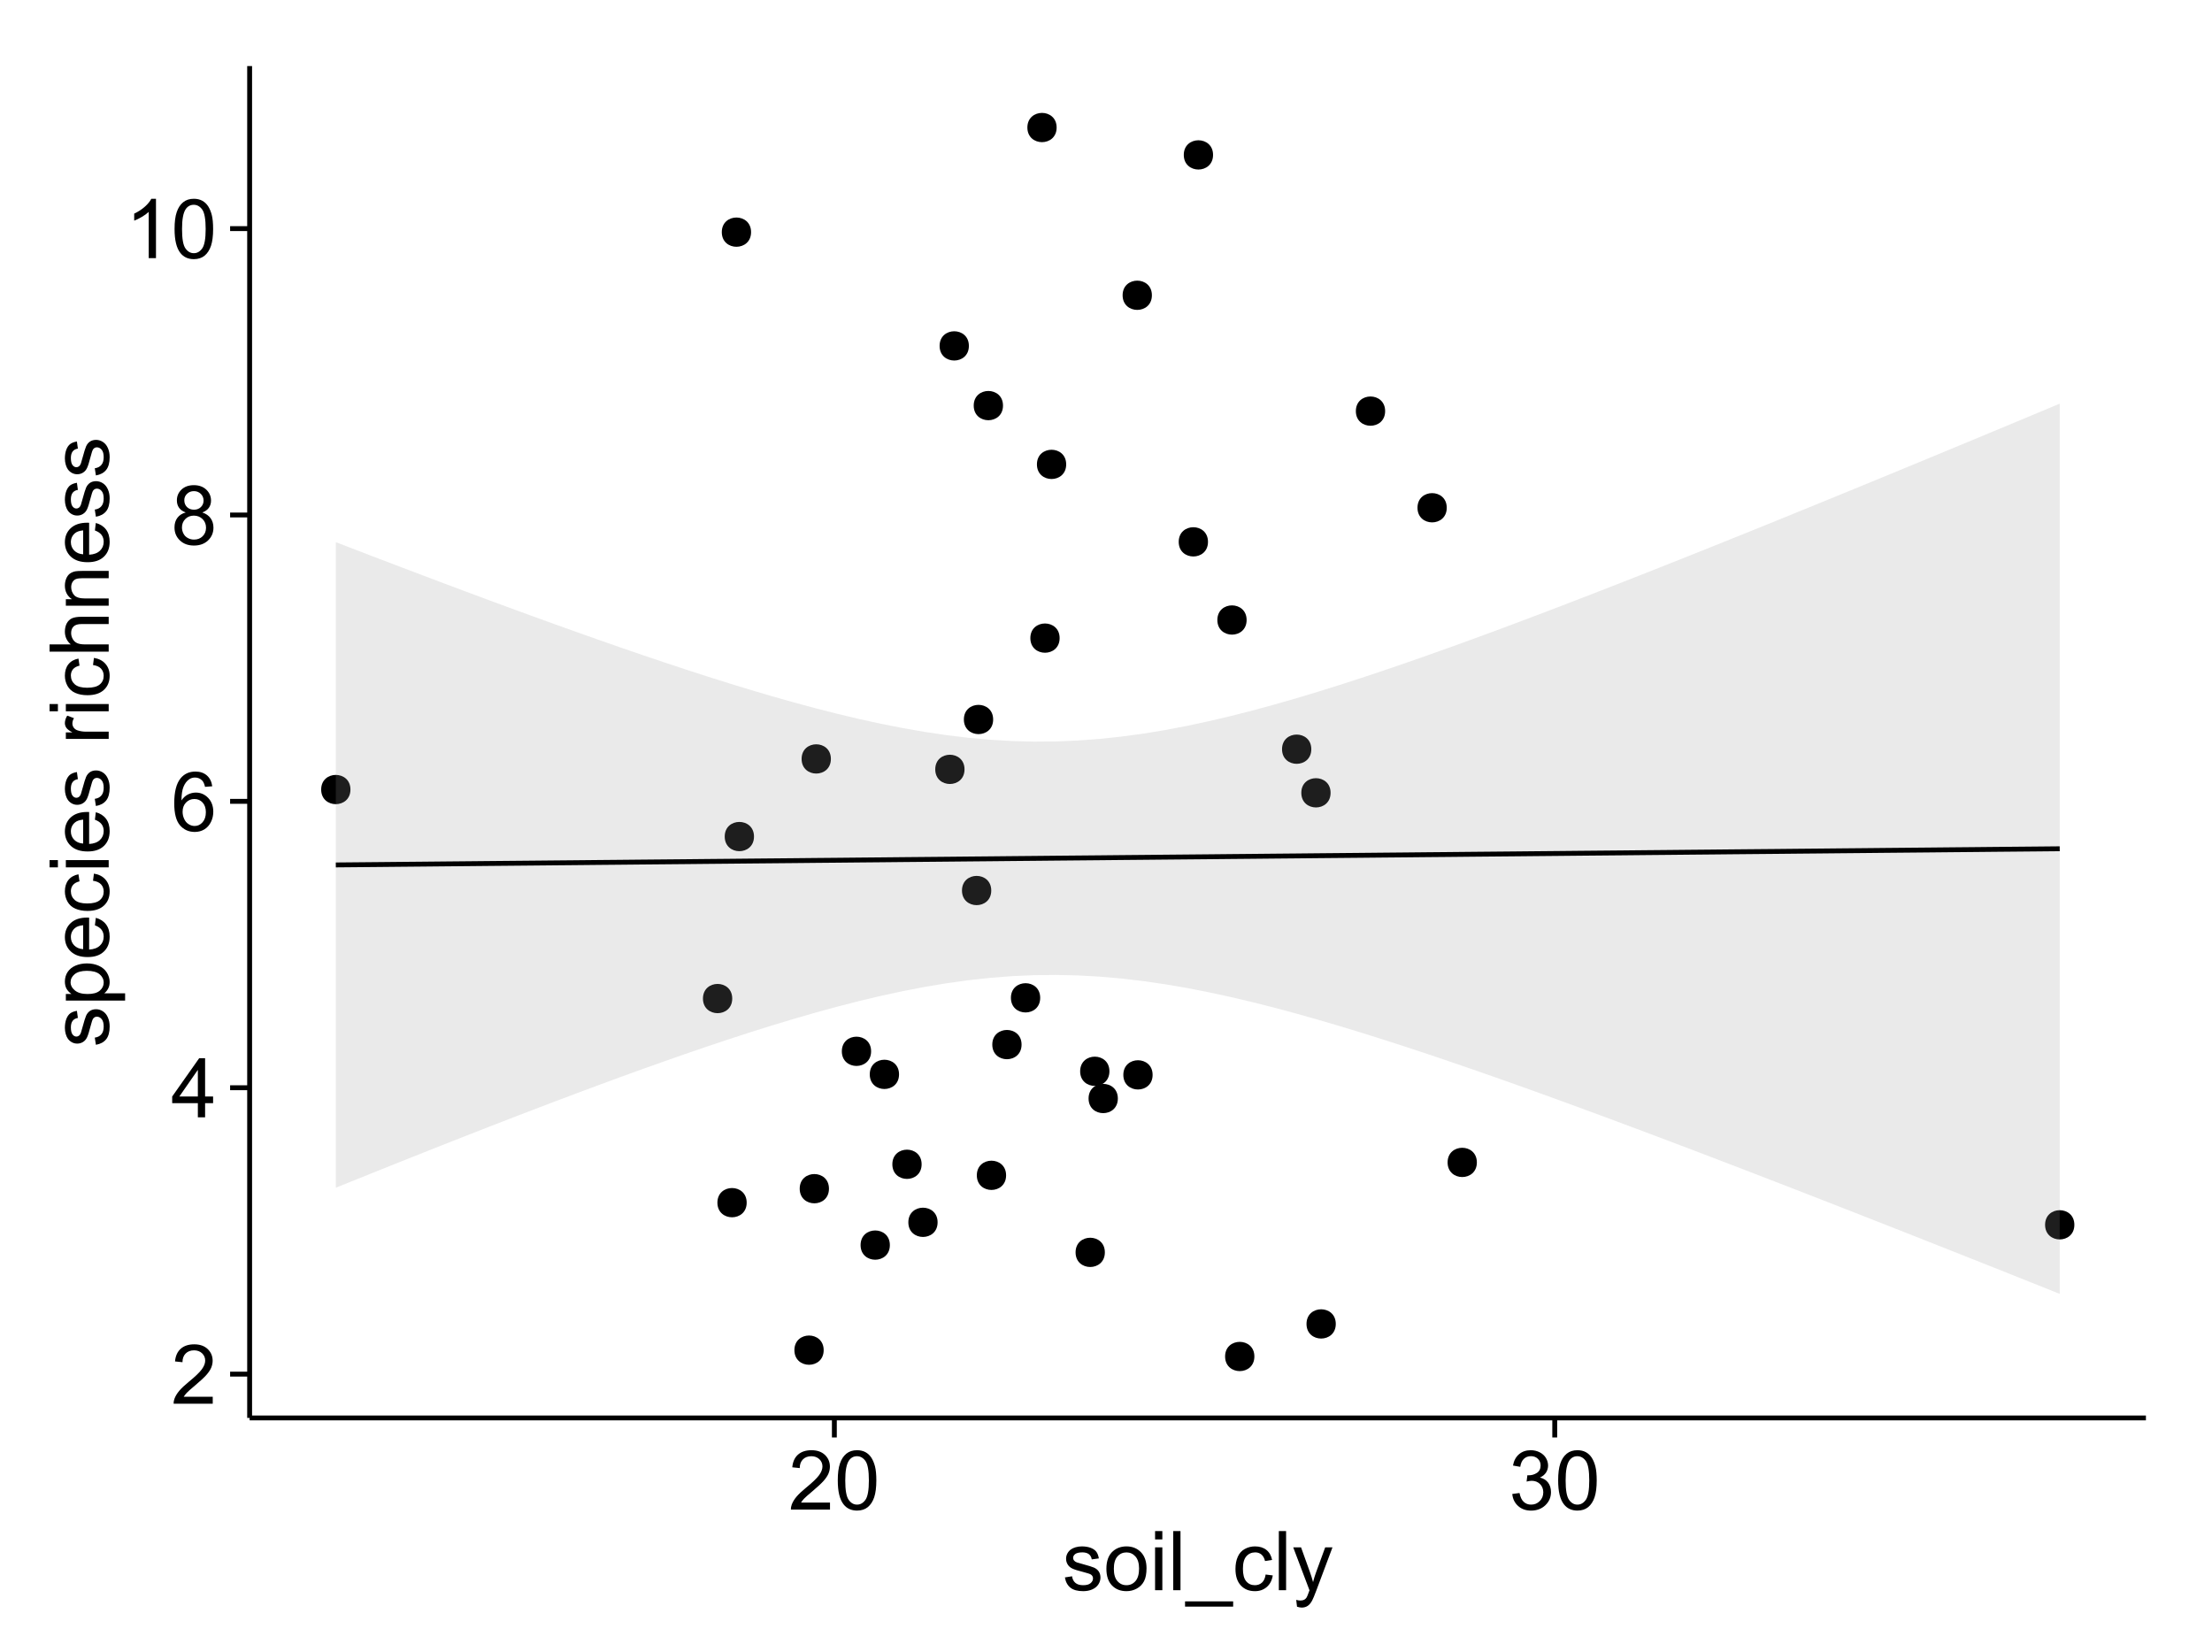 <?xml version="1.0" encoding="UTF-8"?>
<svg xmlns="http://www.w3.org/2000/svg" xmlns:xlink="http://www.w3.org/1999/xlink" width="482pt" height="360pt" viewBox="0 0 482 360" version="1.1">
<defs>
<g>
<symbol overflow="visible" id="glyph0-0">
<path style="stroke:none;" d="M 9.062 -1.52 L 9.062 0 L 0.547 0 C 0.531 -0.379 0.594 -0.742 0.73 -1.098 C 0.945 -1.676 1.293 -2.25 1.77 -2.812 C 2.246 -3.375 2.934 -4.023 3.84 -4.766 C 5.238 -5.906 6.188 -6.816 6.68 -7.492 C 7.172 -8.16 7.418 -8.793 7.418 -9.395 C 7.418 -10.02 7.191 -10.551 6.746 -10.98 C 6.293 -11.41 5.711 -11.625 4.992 -11.629 C 4.23 -11.625 3.621 -11.395 3.164 -10.941 C 2.703 -10.48 2.469 -9.848 2.469 -9.043 L 0.844 -9.211 C 0.953 -10.422 1.371 -11.344 2.102 -11.984 C 2.824 -12.617 3.801 -12.938 5.027 -12.938 C 6.262 -12.938 7.238 -12.594 7.961 -11.91 C 8.68 -11.223 9.039 -10.371 9.043 -9.359 C 9.039 -8.84 8.934 -8.336 8.727 -7.84 C 8.512 -7.34 8.164 -6.812 7.676 -6.266 C 7.188 -5.711 6.375 -4.957 5.238 -4 C 4.285 -3.199 3.676 -2.66 3.41 -2.379 C 3.141 -2.094 2.918 -1.805 2.742 -1.52 Z M 9.062 -1.52 "/>
</symbol>
<symbol overflow="visible" id="glyph0-1">
<path style="stroke:none;" d="M 5.82 0 L 5.82 -3.086 L 0.227 -3.086 L 0.227 -4.535 L 6.109 -12.883 L 7.398 -12.883 L 7.398 -4.535 L 9.141 -4.535 L 9.141 -3.086 L 7.398 -3.086 L 7.398 0 Z M 5.82 -4.535 L 5.82 -10.344 L 1.785 -4.535 Z M 5.82 -4.535 "/>
</symbol>
<symbol overflow="visible" id="glyph0-2">
<path style="stroke:none;" d="M 8.957 -9.73 L 7.383 -9.605 C 7.242 -10.223 7.043 -10.676 6.785 -10.961 C 6.355 -11.41 5.828 -11.637 5.203 -11.637 C 4.695 -11.637 4.25 -11.496 3.875 -11.215 C 3.375 -10.852 2.984 -10.32 2.695 -9.625 C 2.406 -8.926 2.258 -7.934 2.25 -6.645 C 2.629 -7.223 3.094 -7.652 3.645 -7.938 C 4.195 -8.215 4.773 -8.355 5.379 -8.359 C 6.434 -8.355 7.328 -7.969 8.07 -7.195 C 8.809 -6.418 9.18 -5.414 9.184 -4.184 C 9.18 -3.371 9.008 -2.617 8.66 -1.926 C 8.312 -1.23 7.832 -0.699 7.227 -0.332 C 6.613 0.035 5.922 0.215 5.148 0.219 C 3.828 0.215 2.754 -0.266 1.922 -1.234 C 1.09 -2.199 0.672 -3.797 0.676 -6.031 C 0.672 -8.516 1.133 -10.328 2.055 -11.461 C 2.855 -12.445 3.938 -12.938 5.301 -12.938 C 6.312 -12.938 7.141 -12.652 7.789 -12.086 C 8.434 -11.516 8.824 -10.73 8.957 -9.73 Z M 2.496 -4.176 C 2.496 -3.629 2.609 -3.105 2.844 -2.609 C 3.07 -2.109 3.395 -1.73 3.812 -1.473 C 4.227 -1.207 4.664 -1.078 5.125 -1.082 C 5.789 -1.078 6.363 -1.348 6.844 -1.891 C 7.324 -2.426 7.562 -3.156 7.566 -4.086 C 7.562 -4.973 7.328 -5.676 6.855 -6.191 C 6.379 -6.703 5.781 -6.961 5.062 -6.961 C 4.348 -6.961 3.738 -6.703 3.242 -6.191 C 2.742 -5.676 2.496 -5.004 2.496 -4.176 Z M 2.496 -4.176 "/>
</symbol>
<symbol overflow="visible" id="glyph0-3">
<path style="stroke:none;" d="M 3.18 -6.988 C 2.52 -7.227 2.035 -7.57 1.723 -8.016 C 1.406 -8.461 1.246 -8.992 1.25 -9.617 C 1.246 -10.551 1.582 -11.34 2.258 -11.98 C 2.93 -12.617 3.828 -12.938 4.949 -12.938 C 6.07 -12.938 6.977 -12.609 7.664 -11.957 C 8.348 -11.301 8.688 -10.504 8.691 -9.57 C 8.688 -8.969 8.531 -8.449 8.219 -8.012 C 7.902 -7.566 7.426 -7.227 6.793 -6.988 C 7.582 -6.727 8.184 -6.309 8.598 -5.738 C 9.008 -5.16 9.215 -4.477 9.219 -3.684 C 9.215 -2.578 8.828 -1.652 8.051 -0.906 C 7.27 -0.156 6.242 0.215 4.977 0.219 C 3.699 0.215 2.676 -0.156 1.898 -0.91 C 1.117 -1.66 0.727 -2.602 0.73 -3.727 C 0.727 -4.562 0.938 -5.262 1.367 -5.832 C 1.789 -6.395 2.395 -6.781 3.18 -6.988 Z M 2.867 -9.668 C 2.863 -9.059 3.059 -8.559 3.453 -8.172 C 3.844 -7.785 4.355 -7.594 4.984 -7.594 C 5.59 -7.594 6.09 -7.785 6.48 -8.168 C 6.871 -8.551 7.066 -9.02 7.066 -9.578 C 7.066 -10.156 6.863 -10.645 6.465 -11.043 C 6.059 -11.438 5.559 -11.637 4.965 -11.637 C 4.359 -11.637 3.859 -11.441 3.465 -11.055 C 3.062 -10.668 2.863 -10.207 2.867 -9.668 Z M 2.355 -3.719 C 2.355 -3.262 2.461 -2.824 2.676 -2.406 C 2.887 -1.98 3.203 -1.652 3.629 -1.426 C 4.047 -1.191 4.504 -1.078 4.992 -1.082 C 5.746 -1.078 6.367 -1.32 6.863 -1.809 C 7.352 -2.293 7.598 -2.91 7.602 -3.664 C 7.598 -4.422 7.344 -5.055 6.84 -5.555 C 6.332 -6.051 5.699 -6.297 4.938 -6.301 C 4.191 -6.297 3.574 -6.051 3.09 -5.562 C 2.598 -5.066 2.355 -4.453 2.355 -3.719 Z M 2.355 -3.719 "/>
</symbol>
<symbol overflow="visible" id="glyph0-4">
<path style="stroke:none;" d="M 6.707 0 L 5.125 0 L 5.125 -10.082 C 4.742 -9.715 4.242 -9.352 3.625 -8.988 C 3.004 -8.625 2.449 -8.352 1.961 -8.172 L 1.961 -9.703 C 2.844 -10.117 3.617 -10.621 4.281 -11.215 C 4.941 -11.805 5.41 -12.379 5.688 -12.938 L 6.707 -12.938 Z M 6.707 0 "/>
</symbol>
<symbol overflow="visible" id="glyph0-5">
<path style="stroke:none;" d="M 0.746 -6.355 C 0.742 -7.875 0.898 -9.102 1.215 -10.031 C 1.527 -10.961 1.996 -11.676 2.613 -12.18 C 3.23 -12.684 4.008 -12.938 4.949 -12.938 C 5.637 -12.938 6.242 -12.797 6.766 -12.52 C 7.285 -12.238 7.715 -11.836 8.059 -11.316 C 8.395 -10.789 8.664 -10.152 8.859 -9.398 C 9.051 -8.645 9.145 -7.629 9.148 -6.355 C 9.145 -4.84 8.992 -3.617 8.684 -2.691 C 8.371 -1.762 7.906 -1.047 7.289 -0.539 C 6.672 -0.035 5.891 0.215 4.949 0.219 C 3.703 0.215 2.727 -0.227 2.023 -1.117 C 1.168 -2.188 0.742 -3.934 0.746 -6.355 Z M 2.375 -6.355 C 2.371 -4.234 2.621 -2.824 3.117 -2.129 C 3.609 -1.426 4.219 -1.078 4.949 -1.082 C 5.672 -1.078 6.281 -1.43 6.781 -2.137 C 7.273 -2.836 7.523 -4.242 7.523 -6.355 C 7.523 -8.473 7.273 -9.883 6.781 -10.582 C 6.281 -11.277 5.664 -11.625 4.93 -11.629 C 4.199 -11.625 3.621 -11.316 3.191 -10.703 C 2.645 -9.918 2.371 -8.469 2.375 -6.355 Z M 2.375 -6.355 "/>
</symbol>
<symbol overflow="visible" id="glyph0-6">
<path style="stroke:none;" d="M 0.758 -3.402 L 2.336 -3.613 C 2.516 -2.711 2.824 -2.062 3.266 -1.672 C 3.699 -1.273 4.23 -1.078 4.859 -1.082 C 5.602 -1.078 6.23 -1.336 6.746 -1.855 C 7.254 -2.367 7.512 -3.004 7.516 -3.77 C 7.512 -4.492 7.273 -5.094 6.801 -5.566 C 6.324 -6.035 5.723 -6.27 4.992 -6.273 C 4.691 -6.27 4.316 -6.211 3.875 -6.102 L 4.051 -7.488 C 4.152 -7.473 4.238 -7.465 4.305 -7.469 C 4.977 -7.465 5.582 -7.641 6.125 -7.996 C 6.66 -8.344 6.93 -8.887 6.934 -9.625 C 6.93 -10.199 6.734 -10.68 6.344 -11.062 C 5.949 -11.445 5.441 -11.637 4.824 -11.637 C 4.207 -11.637 3.695 -11.441 3.285 -11.055 C 2.875 -10.668 2.613 -10.09 2.496 -9.316 L 0.914 -9.598 C 1.105 -10.656 1.543 -11.477 2.23 -12.062 C 2.914 -12.645 3.766 -12.938 4.789 -12.938 C 5.488 -12.938 6.137 -12.785 6.73 -12.484 C 7.32 -12.18 7.773 -11.77 8.09 -11.25 C 8.402 -10.727 8.559 -10.172 8.562 -9.59 C 8.559 -9.031 8.41 -8.523 8.113 -8.066 C 7.812 -7.609 7.371 -7.246 6.785 -6.977 C 7.547 -6.801 8.137 -6.438 8.562 -5.883 C 8.98 -5.328 9.191 -4.633 9.195 -3.805 C 9.191 -2.676 8.781 -1.723 7.965 -0.945 C 7.141 -0.164 6.105 0.223 4.852 0.227 C 3.719 0.223 2.777 -0.109 2.035 -0.781 C 1.285 -1.453 0.859 -2.328 0.758 -3.402 Z M 0.758 -3.402 "/>
</symbol>
<symbol overflow="visible" id="glyph0-7">
<path style="stroke:none;" d="M 0.555 -2.785 L 2.117 -3.031 C 2.203 -2.402 2.449 -1.922 2.852 -1.59 C 3.25 -1.254 3.812 -1.09 4.535 -1.09 C 5.262 -1.09 5.801 -1.234 6.152 -1.531 C 6.504 -1.824 6.68 -2.172 6.68 -2.574 C 6.68 -2.926 6.523 -3.207 6.215 -3.418 C 5.996 -3.555 5.457 -3.734 4.598 -3.953 C 3.434 -4.246 2.629 -4.5 2.184 -4.715 C 1.734 -4.926 1.395 -5.223 1.164 -5.602 C 0.93 -5.98 0.812 -6.398 0.816 -6.855 C 0.812 -7.27 0.91 -7.652 1.102 -8.012 C 1.293 -8.363 1.551 -8.66 1.883 -8.895 C 2.125 -9.074 2.461 -9.227 2.887 -9.355 C 3.309 -9.48 3.766 -9.543 4.254 -9.547 C 4.984 -9.543 5.625 -9.438 6.184 -9.23 C 6.734 -9.016 7.145 -8.73 7.41 -8.371 C 7.672 -8.008 7.852 -7.527 7.953 -6.926 L 6.406 -6.715 C 6.332 -7.195 6.129 -7.57 5.793 -7.84 C 5.453 -8.105 4.977 -8.238 4.367 -8.242 C 3.637 -8.238 3.121 -8.117 2.812 -7.883 C 2.5 -7.641 2.344 -7.359 2.348 -7.039 C 2.344 -6.832 2.406 -6.648 2.539 -6.484 C 2.664 -6.312 2.867 -6.172 3.148 -6.062 C 3.301 -6.004 3.766 -5.871 4.543 -5.66 C 5.66 -5.359 6.441 -5.113 6.887 -4.926 C 7.324 -4.734 7.672 -4.457 7.926 -4.094 C 8.176 -3.73 8.301 -3.281 8.305 -2.742 C 8.301 -2.215 8.148 -1.719 7.844 -1.254 C 7.535 -0.785 7.09 -0.422 6.512 -0.172 C 5.926 0.086 5.27 0.211 4.543 0.211 C 3.328 0.211 2.406 -0.039 1.77 -0.543 C 1.133 -1.047 0.727 -1.793 0.555 -2.785 Z M 0.555 -2.785 "/>
</symbol>
<symbol overflow="visible" id="glyph0-8">
<path style="stroke:none;" d="M 0.598 -4.668 C 0.598 -6.391 1.078 -7.672 2.039 -8.508 C 2.84 -9.199 3.816 -9.543 4.977 -9.547 C 6.254 -9.543 7.305 -9.125 8.121 -8.285 C 8.934 -7.441 9.34 -6.277 9.344 -4.797 C 9.34 -3.594 9.16 -2.648 8.801 -1.961 C 8.441 -1.27 7.914 -0.734 7.227 -0.359 C 6.535 0.023 5.785 0.211 4.977 0.211 C 3.664 0.211 2.609 -0.207 1.805 -1.047 C 1 -1.883 0.598 -3.09 0.598 -4.668 Z M 2.223 -4.668 C 2.219 -3.469 2.48 -2.574 3.004 -1.98 C 3.523 -1.387 4.18 -1.09 4.977 -1.09 C 5.758 -1.09 6.41 -1.387 6.934 -1.984 C 7.453 -2.582 7.715 -3.492 7.719 -4.719 C 7.715 -5.871 7.453 -6.746 6.93 -7.344 C 6.402 -7.934 5.75 -8.23 4.977 -8.234 C 4.18 -8.23 3.523 -7.938 3.004 -7.348 C 2.48 -6.754 2.219 -5.859 2.223 -4.668 Z M 2.223 -4.668 "/>
</symbol>
<symbol overflow="visible" id="glyph0-9">
<path style="stroke:none;" d="M 1.195 -11.066 L 1.195 -12.883 L 2.777 -12.883 L 2.777 -11.066 Z M 1.195 0 L 1.195 -9.336 L 2.777 -9.336 L 2.777 0 Z M 1.195 0 "/>
</symbol>
<symbol overflow="visible" id="glyph0-10">
<path style="stroke:none;" d="M 1.152 0 L 1.152 -12.883 L 2.734 -12.883 L 2.734 0 Z M 1.152 0 "/>
</symbol>
<symbol overflow="visible" id="glyph0-11">
<path style="stroke:none;" d="M -0.273 3.578 L -0.273 2.434 L 10.211 2.434 L 10.211 3.578 Z M -0.273 3.578 "/>
</symbol>
<symbol overflow="visible" id="glyph0-12">
<path style="stroke:none;" d="M 7.277 -3.418 L 8.832 -3.219 C 8.66 -2.141 8.227 -1.301 7.527 -0.699 C 6.824 -0.09 5.965 0.211 4.949 0.211 C 3.668 0.211 2.641 -0.203 1.867 -1.039 C 1.09 -1.871 0.703 -3.07 0.703 -4.633 C 0.703 -5.637 0.867 -6.52 1.203 -7.277 C 1.531 -8.031 2.039 -8.598 2.727 -8.977 C 3.406 -9.355 4.152 -9.543 4.957 -9.547 C 5.969 -9.543 6.797 -9.289 7.441 -8.777 C 8.086 -8.262 8.5 -7.531 8.684 -6.594 L 7.145 -6.355 C 6.996 -6.98 6.738 -7.453 6.367 -7.77 C 5.992 -8.082 5.543 -8.238 5.02 -8.242 C 4.219 -8.238 3.57 -7.953 3.074 -7.387 C 2.574 -6.812 2.324 -5.91 2.328 -4.676 C 2.324 -3.422 2.566 -2.508 3.047 -1.941 C 3.527 -1.371 4.152 -1.09 4.93 -1.09 C 5.547 -1.09 6.066 -1.277 6.484 -1.66 C 6.898 -2.039 7.164 -2.625 7.277 -3.418 Z M 7.277 -3.418 "/>
</symbol>
<symbol overflow="visible" id="glyph0-13">
<path style="stroke:none;" d="M 1.117 3.594 L 0.941 2.109 C 1.285 2.203 1.586 2.25 1.844 2.25 C 2.195 2.25 2.477 2.191 2.691 2.074 C 2.898 1.957 3.07 1.793 3.207 1.582 C 3.305 1.422 3.469 1.027 3.691 0.406 C 3.719 0.312 3.766 0.184 3.832 0.016 L 0.289 -9.336 L 1.996 -9.336 L 3.938 -3.93 C 4.188 -3.238 4.41 -2.516 4.613 -1.766 C 4.793 -2.488 5.012 -3.199 5.266 -3.895 L 7.258 -9.336 L 8.844 -9.336 L 5.289 0.156 C 4.906 1.18 4.609 1.887 4.402 2.277 C 4.117 2.797 3.797 3.18 3.434 3.422 C 3.07 3.664 2.637 3.785 2.137 3.789 C 1.828 3.785 1.488 3.719 1.117 3.594 Z M 1.117 3.594 "/>
</symbol>
<symbol overflow="visible" id="glyph1-0">
<path style="stroke:none;" d="M -2.785 -0.555 L -3.031 -2.117 C -2.402 -2.203 -1.922 -2.449 -1.59 -2.852 C -1.254 -3.25 -1.09 -3.812 -1.09 -4.535 C -1.09 -5.262 -1.234 -5.801 -1.531 -6.152 C -1.824 -6.504 -2.172 -6.68 -2.574 -6.68 C -2.926 -6.68 -3.207 -6.523 -3.418 -6.215 C -3.555 -5.996 -3.734 -5.457 -3.953 -4.598 C -4.246 -3.434 -4.5 -2.629 -4.715 -2.184 C -4.926 -1.734 -5.223 -1.395 -5.602 -1.164 C -5.98 -0.93 -6.398 -0.812 -6.855 -0.816 C -7.27 -0.812 -7.652 -0.91 -8.012 -1.102 C -8.363 -1.293 -8.66 -1.551 -8.895 -1.883 C -9.074 -2.125 -9.227 -2.461 -9.355 -2.887 C -9.48 -3.309 -9.543 -3.766 -9.547 -4.254 C -9.543 -4.984 -9.438 -5.625 -9.23 -6.184 C -9.016 -6.734 -8.73 -7.145 -8.371 -7.41 C -8.008 -7.672 -7.527 -7.852 -6.926 -7.953 L -6.715 -6.406 C -7.195 -6.332 -7.57 -6.129 -7.84 -5.797 C -8.105 -5.457 -8.238 -4.98 -8.242 -4.367 C -8.238 -3.637 -8.117 -3.121 -7.883 -2.812 C -7.641 -2.5 -7.359 -2.344 -7.039 -2.348 C -6.832 -2.344 -6.648 -2.406 -6.484 -2.539 C -6.312 -2.664 -6.172 -2.867 -6.062 -3.148 C -6.004 -3.301 -5.871 -3.766 -5.66 -4.543 C -5.359 -5.66 -5.113 -6.441 -4.926 -6.887 C -4.734 -7.324 -4.457 -7.672 -4.094 -7.926 C -3.73 -8.176 -3.281 -8.301 -2.742 -8.305 C -2.211 -8.301 -1.711 -8.148 -1.25 -7.844 C -0.781 -7.535 -0.422 -7.09 -0.172 -6.512 C 0.086 -5.926 0.211 -5.27 0.211 -4.543 C 0.211 -3.328 -0.039 -2.406 -0.543 -1.77 C -1.047 -1.133 -1.793 -0.727 -2.785 -0.555 Z M -2.785 -0.555 "/>
</symbol>
<symbol overflow="visible" id="glyph1-1">
<path style="stroke:none;" d="M 3.578 -1.188 L -9.336 -1.188 L -9.336 -2.629 L -8.121 -2.629 C -8.594 -2.965 -8.949 -3.348 -9.188 -3.777 C -9.426 -4.203 -9.543 -4.723 -9.547 -5.336 C -9.543 -6.129 -9.34 -6.832 -8.93 -7.445 C -8.516 -8.051 -7.934 -8.512 -7.191 -8.824 C -6.441 -9.133 -5.625 -9.285 -4.738 -9.289 C -3.781 -9.285 -2.922 -9.113 -2.156 -8.773 C -1.391 -8.43 -0.805 -7.934 -0.398 -7.281 C 0.008 -6.625 0.211 -5.938 0.211 -5.219 C 0.211 -4.691 0.102 -4.219 -0.121 -3.801 C -0.344 -3.379 -0.625 -3.035 -0.965 -2.77 L 3.578 -2.77 Z M -4.613 -2.621 C -3.41 -2.613 -2.523 -2.855 -1.949 -3.348 C -1.375 -3.832 -1.09 -4.422 -1.09 -5.117 C -1.09 -5.816 -1.387 -6.418 -1.98 -6.922 C -2.574 -7.418 -3.496 -7.668 -4.746 -7.672 C -5.934 -7.668 -6.824 -7.426 -7.418 -6.938 C -8.008 -6.449 -8.301 -5.863 -8.305 -5.188 C -8.301 -4.508 -7.988 -3.914 -7.359 -3.398 C -6.727 -2.879 -5.809 -2.617 -4.613 -2.621 Z M -4.613 -2.621 "/>
</symbol>
<symbol overflow="visible" id="glyph1-2">
<path style="stroke:none;" d="M -3.004 -7.578 L -2.805 -9.211 C -1.848 -8.953 -1.105 -8.473 -0.578 -7.777 C -0.051 -7.078 0.211 -6.188 0.211 -5.105 C 0.211 -3.738 -0.207 -2.656 -1.051 -1.859 C -1.887 -1.055 -3.066 -0.656 -4.586 -0.66 C -6.156 -0.656 -7.375 -1.059 -8.246 -1.871 C -9.109 -2.676 -9.543 -3.727 -9.547 -5.02 C -9.543 -6.266 -9.117 -7.285 -8.27 -8.078 C -7.418 -8.867 -6.223 -9.262 -4.684 -9.266 C -4.586 -9.262 -4.445 -9.258 -4.262 -9.254 L -4.262 -2.293 C -3.234 -2.348 -2.449 -2.641 -1.906 -3.164 C -1.359 -3.684 -1.09 -4.332 -1.09 -5.117 C -1.09 -5.691 -1.242 -6.188 -1.547 -6.598 C -1.852 -7.008 -2.336 -7.332 -3.004 -7.578 Z M -5.562 -2.383 L -5.562 -7.594 C -6.344 -7.523 -6.934 -7.324 -7.328 -6.996 C -7.934 -6.492 -8.238 -5.836 -8.242 -5.035 C -8.238 -4.305 -7.996 -3.695 -7.512 -3.203 C -7.027 -2.707 -6.375 -2.434 -5.562 -2.383 Z M -5.562 -2.383 "/>
</symbol>
<symbol overflow="visible" id="glyph1-3">
<path style="stroke:none;" d="M -3.418 -7.277 L -3.215 -8.832 C -2.141 -8.66 -1.301 -8.227 -0.699 -7.527 C -0.09 -6.824 0.211 -5.965 0.211 -4.949 C 0.211 -3.668 -0.203 -2.641 -1.039 -1.867 C -1.871 -1.09 -3.07 -0.703 -4.633 -0.703 C -5.637 -0.703 -6.52 -0.867 -7.277 -1.203 C -8.031 -1.535 -8.598 -2.047 -8.977 -2.73 C -9.355 -3.41 -9.543 -4.152 -9.547 -4.957 C -9.543 -5.969 -9.289 -6.797 -8.777 -7.441 C -8.262 -8.086 -7.531 -8.5 -6.59 -8.684 L -6.355 -7.145 C -6.98 -6.996 -7.453 -6.738 -7.77 -6.367 C -8.082 -5.992 -8.238 -5.543 -8.242 -5.02 C -8.238 -4.219 -7.953 -3.57 -7.387 -3.074 C -6.812 -2.574 -5.91 -2.324 -4.676 -2.328 C -3.422 -2.324 -2.508 -2.566 -1.941 -3.047 C -1.371 -3.527 -1.09 -4.152 -1.09 -4.93 C -1.09 -5.547 -1.277 -6.066 -1.66 -6.484 C -2.035 -6.898 -2.621 -7.164 -3.418 -7.277 Z M -3.418 -7.277 "/>
</symbol>
<symbol overflow="visible" id="glyph1-4">
<path style="stroke:none;" d="M -11.066 -1.195 L -12.883 -1.195 L -12.883 -2.777 L -11.066 -2.777 Z M 0 -1.195 L -9.336 -1.195 L -9.336 -2.777 L 0 -2.777 Z M 0 -1.195 "/>
</symbol>
<symbol overflow="visible" id="glyph1-5">
<path style="stroke:none;" d=""/>
</symbol>
<symbol overflow="visible" id="glyph1-6">
<path style="stroke:none;" d="M 0 -1.168 L -9.336 -1.168 L -9.336 -2.594 L -7.918 -2.594 C -8.578 -2.953 -9.016 -3.289 -9.23 -3.598 C -9.438 -3.906 -9.543 -4.242 -9.547 -4.613 C -9.543 -5.145 -9.375 -5.688 -9.035 -6.242 L -7.566 -5.695 C -7.793 -5.309 -7.91 -4.922 -7.91 -4.535 C -7.91 -4.188 -7.805 -3.875 -7.598 -3.602 C -7.387 -3.324 -7.098 -3.129 -6.734 -3.016 C -6.168 -2.836 -5.555 -2.746 -4.887 -2.75 L 0 -2.75 Z M 0 -1.168 "/>
</symbol>
<symbol overflow="visible" id="glyph1-7">
<path style="stroke:none;" d="M 0 -1.188 L -12.883 -1.188 L -12.883 -2.77 L -8.262 -2.77 C -9.117 -3.504 -9.543 -4.434 -9.547 -5.562 C -9.543 -6.25 -9.406 -6.852 -9.137 -7.363 C -8.859 -7.871 -8.484 -8.234 -8.004 -8.457 C -7.523 -8.676 -6.824 -8.789 -5.914 -8.789 L 0 -8.789 L 0 -7.207 L -5.914 -7.207 C -6.703 -7.207 -7.281 -7.035 -7.641 -6.691 C -8 -6.348 -8.18 -5.863 -8.184 -5.238 C -8.18 -4.77 -8.059 -4.328 -7.816 -3.914 C -7.574 -3.5 -7.242 -3.203 -6.828 -3.031 C -6.406 -2.852 -5.832 -2.766 -5.105 -2.77 L 0 -2.77 Z M 0 -1.188 "/>
</symbol>
<symbol overflow="visible" id="glyph1-8">
<path style="stroke:none;" d="M 0 -1.188 L -9.336 -1.188 L -9.336 -2.609 L -8.008 -2.609 C -9.031 -3.293 -9.543 -4.285 -9.547 -5.582 C -9.543 -6.141 -9.441 -6.656 -9.242 -7.133 C -9.035 -7.602 -8.77 -7.957 -8.445 -8.191 C -8.113 -8.426 -7.727 -8.59 -7.277 -8.684 C -6.98 -8.742 -6.465 -8.77 -5.738 -8.773 L 0 -8.773 L 0 -7.188 L -5.68 -7.188 C -6.32 -7.184 -6.801 -7.121 -7.121 -7.004 C -7.438 -6.879 -7.695 -6.66 -7.887 -6.348 C -8.074 -6.031 -8.168 -5.664 -8.172 -5.246 C -8.168 -4.57 -7.953 -3.992 -7.531 -3.504 C -7.102 -3.012 -6.293 -2.766 -5.098 -2.77 L 0 -2.77 Z M 0 -1.188 "/>
</symbol>
</g>
<clipPath id="clip1">
  <path d="M 54.395 14.398 L 468.602 14.398 L 468.602 309.953 L 54.395 309.953 Z M 54.395 14.398 "/>
</clipPath>
</defs>
<g id="surface3181">
<rect x="0" y="0" width="482" height="360" style="fill:rgb(100%,100%,100%);fill-opacity:1;stroke:none;"/>
<rect x="0" y="0" width="482" height="360" style="fill:rgb(100%,100%,100%);fill-opacity:1;stroke:none;"/>
<path style="fill:none;stroke-width:1.063;stroke-linecap:round;stroke-linejoin:round;stroke:rgb(100%,100%,100%);stroke-opacity:1;stroke-miterlimit:10;" d="M 0 360 L 482 360 L 482 0 L 0 0 Z M 0 360 "/>
<g clip-path="url(#clip1)" clip-rule="nonzero">
<path style=" stroke:none;fill-rule:nonzero;fill:rgb(100%,100%,100%);fill-opacity:1;" d="M 54.395 308.957 L 467.602 308.957 L 467.602 14.402 L 54.395 14.402 Z M 54.395 308.957 "/>
<path style=" stroke:none;fill-rule:nonzero;fill:rgb(0%,0%,0%);fill-opacity:1;" d="M 288.875 172.75 C 288.875 175.582 284.621 175.582 284.621 172.75 C 284.621 169.914 288.875 169.914 288.875 172.75 "/>
<path style=" stroke:none;fill-rule:nonzero;fill:rgb(0%,0%,0%);fill-opacity:1;" d="M 225.598 217.418 C 225.598 220.254 221.344 220.254 221.344 217.418 C 221.344 214.586 225.598 214.586 225.598 217.418 "/>
<path style=" stroke:none;fill-rule:nonzero;fill:rgb(0%,0%,0%);fill-opacity:1;" d="M 203.242 266.332 C 203.242 269.168 198.992 269.168 198.992 266.332 C 198.992 263.5 203.242 263.5 203.242 266.332 "/>
<path style=" stroke:none;fill-rule:nonzero;fill:rgb(0%,0%,0%);fill-opacity:1;" d="M 209.109 167.637 C 209.109 170.473 204.855 170.473 204.855 167.637 C 204.855 164.805 209.109 164.805 209.109 167.637 "/>
<path style=" stroke:none;fill-rule:nonzero;fill:rgb(0%,0%,0%);fill-opacity:1;" d="M 231.262 101.184 C 231.262 104.02 227.012 104.02 227.012 101.184 C 227.012 98.352 231.262 98.352 231.262 101.184 "/>
<path style=" stroke:none;fill-rule:nonzero;fill:rgb(0%,0%,0%);fill-opacity:1;" d="M 214.934 194.039 C 214.934 196.871 210.684 196.871 210.684 194.039 C 210.684 191.203 214.934 191.203 214.934 194.039 "/>
<path style=" stroke:none;fill-rule:nonzero;fill:rgb(0%,0%,0%);fill-opacity:1;" d="M 217.492 88.375 C 217.492 91.211 213.238 91.211 213.238 88.375 C 213.238 85.539 217.492 85.539 217.492 88.375 "/>
<path style=" stroke:none;fill-rule:nonzero;fill:rgb(0%,0%,0%);fill-opacity:1;" d="M 314.188 110.637 C 314.188 113.469 309.938 113.469 309.938 110.637 C 309.938 107.801 314.188 107.801 314.188 110.637 "/>
<path style=" stroke:none;fill-rule:nonzero;fill:rgb(0%,0%,0%);fill-opacity:1;" d="M 194.84 234.094 C 194.84 236.93 190.586 236.93 190.586 234.094 C 190.586 231.262 194.84 231.262 194.84 234.094 "/>
<path style=" stroke:none;fill-rule:nonzero;fill:rgb(0%,0%,0%);fill-opacity:1;" d="M 240.684 233.426 C 240.684 236.258 236.43 236.258 236.43 233.426 C 236.43 230.59 240.684 230.59 240.684 233.426 "/>
<path style=" stroke:none;fill-rule:nonzero;fill:rgb(0%,0%,0%);fill-opacity:1;" d="M 262.156 118.066 C 262.156 120.898 257.906 120.898 257.906 118.066 C 257.906 115.23 262.156 115.23 262.156 118.066 "/>
<path style=" stroke:none;fill-rule:nonzero;fill:rgb(0%,0%,0%);fill-opacity:1;" d="M 284.676 163.246 C 284.676 166.078 280.422 166.078 280.422 163.246 C 280.422 160.41 284.676 160.41 284.676 163.246 "/>
<path style=" stroke:none;fill-rule:nonzero;fill:rgb(0%,0%,0%);fill-opacity:1;" d="M 179.988 165.363 C 179.988 168.199 175.738 168.199 175.738 165.363 C 175.738 162.527 179.988 162.527 179.988 165.363 "/>
<path style=" stroke:none;fill-rule:nonzero;fill:rgb(0%,0%,0%);fill-opacity:1;" d="M 249.938 64.336 C 249.938 67.172 245.684 67.172 245.684 64.336 C 245.684 61.504 249.938 61.504 249.938 64.336 "/>
<path style=" stroke:none;fill-rule:nonzero;fill:rgb(0%,0%,0%);fill-opacity:1;" d="M 162.598 50.582 C 162.598 53.418 158.344 53.418 158.344 50.582 C 158.344 47.746 162.598 47.746 162.598 50.582 "/>
<path style=" stroke:none;fill-rule:nonzero;fill:rgb(0%,0%,0%);fill-opacity:1;" d="M 188.75 229.074 C 188.75 231.906 184.5 231.906 184.5 229.074 C 184.5 226.238 188.75 226.238 188.75 229.074 "/>
<path style=" stroke:none;fill-rule:nonzero;fill:rgb(0%,0%,0%);fill-opacity:1;" d="M 218.168 256.094 C 218.168 258.926 213.914 258.926 213.914 256.094 C 213.914 253.258 218.168 253.258 218.168 256.094 "/>
<path style=" stroke:none;fill-rule:nonzero;fill:rgb(0%,0%,0%);fill-opacity:1;" d="M 229.18 27.789 C 229.18 30.625 224.93 30.625 224.93 27.789 C 224.93 24.953 229.18 24.953 229.18 27.789 "/>
<path style=" stroke:none;fill-rule:nonzero;fill:rgb(0%,0%,0%);fill-opacity:1;" d="M 270.578 135.094 C 270.578 137.93 266.328 137.93 266.328 135.094 C 266.328 132.258 270.578 132.258 270.578 135.094 "/>
<path style=" stroke:none;fill-rule:nonzero;fill:rgb(0%,0%,0%);fill-opacity:1;" d="M 250.094 234.207 C 250.094 237.043 245.84 237.043 245.84 234.207 C 245.84 231.371 250.094 231.371 250.094 234.207 "/>
<path style=" stroke:none;fill-rule:nonzero;fill:rgb(0%,0%,0%);fill-opacity:1;" d="M 229.832 139.039 C 229.832 141.875 225.578 141.875 225.578 139.039 C 225.578 136.207 229.832 136.207 229.832 139.039 "/>
<path style=" stroke:none;fill-rule:nonzero;fill:rgb(0%,0%,0%);fill-opacity:1;" d="M 210.059 75.367 C 210.059 78.203 205.805 78.203 205.805 75.367 C 205.805 72.535 210.059 72.535 210.059 75.367 "/>
<path style=" stroke:none;fill-rule:nonzero;fill:rgb(0%,0%,0%);fill-opacity:1;" d="M 192.84 271.297 C 192.84 274.129 188.586 274.129 188.586 271.297 C 188.586 268.461 192.84 268.461 192.84 271.297 "/>
<path style=" stroke:none;fill-rule:nonzero;fill:rgb(0%,0%,0%);fill-opacity:1;" d="M 272.27 295.566 C 272.27 298.402 268.016 298.402 268.016 295.566 C 268.016 292.73 272.27 292.73 272.27 295.566 "/>
<path style=" stroke:none;fill-rule:nonzero;fill:rgb(0%,0%,0%);fill-opacity:1;" d="M 263.266 33.75 C 263.266 36.586 259.012 36.586 259.012 33.75 C 259.012 30.918 263.266 30.918 263.266 33.75 "/>
<path style=" stroke:none;fill-rule:nonzero;fill:rgb(0%,0%,0%);fill-opacity:1;" d="M 300.762 89.578 C 300.762 92.414 296.508 92.414 296.508 89.578 C 296.508 86.746 300.762 86.746 300.762 89.578 "/>
<path style=" stroke:none;fill-rule:nonzero;fill:rgb(0%,0%,0%);fill-opacity:1;" d="M 242.52 239.355 C 242.52 242.191 238.266 242.191 238.266 239.355 C 238.266 236.52 242.52 236.52 242.52 239.355 "/>
<path style=" stroke:none;fill-rule:nonzero;fill:rgb(0%,0%,0%);fill-opacity:1;" d="M 450.945 266.879 C 450.945 269.711 446.691 269.711 446.691 266.879 C 446.691 264.043 450.945 264.043 450.945 266.879 "/>
<path style=" stroke:none;fill-rule:nonzero;fill:rgb(0%,0%,0%);fill-opacity:1;" d="M 221.539 227.609 C 221.539 230.445 217.285 230.445 217.285 227.609 C 217.285 224.773 221.539 224.773 221.539 227.609 "/>
<path style=" stroke:none;fill-rule:nonzero;fill:rgb(0%,0%,0%);fill-opacity:1;" d="M 179.57 259.004 C 179.57 261.84 175.32 261.84 175.32 259.004 C 175.32 256.168 179.57 256.168 179.57 259.004 "/>
<path style=" stroke:none;fill-rule:nonzero;fill:rgb(0%,0%,0%);fill-opacity:1;" d="M 215.348 156.77 C 215.348 159.605 211.098 159.605 211.098 156.77 C 211.098 153.938 215.348 153.938 215.348 156.77 "/>
<path style=" stroke:none;fill-rule:nonzero;fill:rgb(0%,0%,0%);fill-opacity:1;" d="M 158.492 217.578 C 158.492 220.41 154.242 220.41 154.242 217.578 C 154.242 214.742 158.492 214.742 158.492 217.578 "/>
<path style=" stroke:none;fill-rule:nonzero;fill:rgb(0%,0%,0%);fill-opacity:1;" d="M 199.762 253.688 C 199.762 256.523 195.508 256.523 195.508 253.688 C 195.508 250.855 199.762 250.855 199.762 253.688 "/>
<path style=" stroke:none;fill-rule:nonzero;fill:rgb(0%,0%,0%);fill-opacity:1;" d="M 178.418 294.188 C 178.418 297.02 174.164 297.02 174.164 294.188 C 174.164 291.352 178.418 291.352 178.418 294.188 "/>
<path style=" stroke:none;fill-rule:nonzero;fill:rgb(0%,0%,0%);fill-opacity:1;" d="M 75.301 172.035 C 75.301 174.871 71.051 174.871 71.051 172.035 C 71.051 169.199 75.301 169.199 75.301 172.035 "/>
<path style=" stroke:none;fill-rule:nonzero;fill:rgb(0%,0%,0%);fill-opacity:1;" d="M 163.234 182.281 C 163.234 185.117 158.98 185.117 158.98 182.281 C 158.98 179.445 163.234 179.445 163.234 182.281 "/>
<path style=" stroke:none;fill-rule:nonzero;fill:rgb(0%,0%,0%);fill-opacity:1;" d="M 320.75 253.281 C 320.75 256.113 316.496 256.113 316.496 253.281 C 316.496 250.445 320.75 250.445 320.75 253.281 "/>
<path style=" stroke:none;fill-rule:nonzero;fill:rgb(0%,0%,0%);fill-opacity:1;" d="M 239.688 272.879 C 239.688 275.715 235.434 275.715 235.434 272.879 C 235.434 270.043 239.688 270.043 239.688 272.879 "/>
<path style=" stroke:none;fill-rule:nonzero;fill:rgb(0%,0%,0%);fill-opacity:1;" d="M 161.641 262.051 C 161.641 264.883 157.387 264.883 157.387 262.051 C 157.387 259.215 161.641 259.215 161.641 262.051 "/>
<path style=" stroke:none;fill-rule:nonzero;fill:rgb(0%,0%,0%);fill-opacity:1;" d="M 290.008 288.473 C 290.008 291.305 285.754 291.305 285.754 288.473 C 285.754 285.637 290.008 285.637 290.008 288.473 "/>
<path style=" stroke:none;fill-rule:nonzero;fill:rgb(0%,0%,0%);fill-opacity:1;" d="M 289.938 172.75 C 289.938 177 283.559 177 283.559 172.75 C 283.559 168.496 289.938 168.496 289.938 172.75 "/>
<path style=" stroke:none;fill-rule:nonzero;fill:rgb(0%,0%,0%);fill-opacity:1;" d="M 226.66 217.418 C 226.66 221.672 220.281 221.672 220.281 217.418 C 220.281 213.168 226.66 213.168 226.66 217.418 "/>
<path style=" stroke:none;fill-rule:nonzero;fill:rgb(0%,0%,0%);fill-opacity:1;" d="M 204.305 266.332 C 204.305 270.586 197.93 270.586 197.93 266.332 C 197.93 262.082 204.305 262.082 204.305 266.332 "/>
<path style=" stroke:none;fill-rule:nonzero;fill:rgb(0%,0%,0%);fill-opacity:1;" d="M 210.172 167.637 C 210.172 171.891 203.793 171.891 203.793 167.637 C 203.793 163.387 210.172 163.387 210.172 167.637 "/>
<path style=" stroke:none;fill-rule:nonzero;fill:rgb(0%,0%,0%);fill-opacity:1;" d="M 232.324 101.184 C 232.324 105.438 225.949 105.438 225.949 101.184 C 225.949 96.934 232.324 96.934 232.324 101.184 "/>
<path style=" stroke:none;fill-rule:nonzero;fill:rgb(0%,0%,0%);fill-opacity:1;" d="M 215.996 194.039 C 215.996 198.289 209.617 198.289 209.617 194.039 C 209.617 189.785 215.996 189.785 215.996 194.039 "/>
<path style=" stroke:none;fill-rule:nonzero;fill:rgb(0%,0%,0%);fill-opacity:1;" d="M 218.555 88.375 C 218.555 92.629 212.176 92.629 212.176 88.375 C 212.176 84.125 218.555 84.125 218.555 88.375 "/>
<path style=" stroke:none;fill-rule:nonzero;fill:rgb(0%,0%,0%);fill-opacity:1;" d="M 315.25 110.637 C 315.25 114.887 308.875 114.887 308.875 110.637 C 308.875 106.383 315.25 106.383 315.25 110.637 "/>
<path style=" stroke:none;fill-rule:nonzero;fill:rgb(0%,0%,0%);fill-opacity:1;" d="M 195.902 234.094 C 195.902 238.348 189.523 238.348 189.523 234.094 C 189.523 229.844 195.902 229.844 195.902 234.094 "/>
<path style=" stroke:none;fill-rule:nonzero;fill:rgb(0%,0%,0%);fill-opacity:1;" d="M 241.746 233.426 C 241.746 237.676 235.367 237.676 235.367 233.426 C 235.367 229.172 241.746 229.172 241.746 233.426 "/>
<path style=" stroke:none;fill-rule:nonzero;fill:rgb(0%,0%,0%);fill-opacity:1;" d="M 263.223 118.066 C 263.223 122.316 256.844 122.316 256.844 118.066 C 256.844 113.812 263.223 113.812 263.223 118.066 "/>
<path style=" stroke:none;fill-rule:nonzero;fill:rgb(0%,0%,0%);fill-opacity:1;" d="M 285.738 163.246 C 285.738 167.496 279.359 167.496 279.359 163.246 C 279.359 158.992 285.738 158.992 285.738 163.246 "/>
<path style=" stroke:none;fill-rule:nonzero;fill:rgb(0%,0%,0%);fill-opacity:1;" d="M 181.051 165.363 C 181.051 169.617 174.672 169.617 174.672 165.363 C 174.672 161.113 181.051 161.113 181.051 165.363 "/>
<path style=" stroke:none;fill-rule:nonzero;fill:rgb(0%,0%,0%);fill-opacity:1;" d="M 251 64.336 C 251 68.59 244.621 68.59 244.621 64.336 C 244.621 60.086 251 60.086 251 64.336 "/>
<path style=" stroke:none;fill-rule:nonzero;fill:rgb(0%,0%,0%);fill-opacity:1;" d="M 163.66 50.582 C 163.66 54.836 157.281 54.836 157.281 50.582 C 157.281 46.332 163.66 46.332 163.66 50.582 "/>
<path style=" stroke:none;fill-rule:nonzero;fill:rgb(0%,0%,0%);fill-opacity:1;" d="M 189.816 229.074 C 189.816 233.324 183.438 233.324 183.438 229.074 C 183.438 224.82 189.816 224.82 189.816 229.074 "/>
<path style=" stroke:none;fill-rule:nonzero;fill:rgb(0%,0%,0%);fill-opacity:1;" d="M 219.23 256.094 C 219.23 260.344 212.852 260.344 212.852 256.094 C 212.852 251.84 219.23 251.84 219.23 256.094 "/>
<path style=" stroke:none;fill-rule:nonzero;fill:rgb(0%,0%,0%);fill-opacity:1;" d="M 230.242 27.789 C 230.242 32.039 223.867 32.039 223.867 27.789 C 223.867 23.535 230.242 23.535 230.242 27.789 "/>
<path style=" stroke:none;fill-rule:nonzero;fill:rgb(0%,0%,0%);fill-opacity:1;" d="M 271.641 135.094 C 271.641 139.348 265.266 139.348 265.266 135.094 C 265.266 130.844 271.641 130.844 271.641 135.094 "/>
<path style=" stroke:none;fill-rule:nonzero;fill:rgb(0%,0%,0%);fill-opacity:1;" d="M 251.156 234.207 C 251.156 238.457 244.777 238.457 244.777 234.207 C 244.777 229.953 251.156 229.953 251.156 234.207 "/>
<path style=" stroke:none;fill-rule:nonzero;fill:rgb(0%,0%,0%);fill-opacity:1;" d="M 230.895 139.039 C 230.895 143.293 224.516 143.293 224.516 139.039 C 224.516 134.789 230.895 134.789 230.895 139.039 "/>
<path style=" stroke:none;fill-rule:nonzero;fill:rgb(0%,0%,0%);fill-opacity:1;" d="M 211.121 75.367 C 211.121 79.621 204.742 79.621 204.742 75.367 C 204.742 71.117 211.121 71.117 211.121 75.367 "/>
<path style=" stroke:none;fill-rule:nonzero;fill:rgb(0%,0%,0%);fill-opacity:1;" d="M 193.902 271.297 C 193.902 275.547 187.523 275.547 187.523 271.297 C 187.523 267.043 193.902 267.043 193.902 271.297 "/>
<path style=" stroke:none;fill-rule:nonzero;fill:rgb(0%,0%,0%);fill-opacity:1;" d="M 273.332 295.566 C 273.332 299.82 266.953 299.82 266.953 295.566 C 266.953 291.316 273.332 291.316 273.332 295.566 "/>
<path style=" stroke:none;fill-rule:nonzero;fill:rgb(0%,0%,0%);fill-opacity:1;" d="M 264.328 33.75 C 264.328 38.004 257.949 38.004 257.949 33.75 C 257.949 29.5 264.328 29.5 264.328 33.75 "/>
<path style=" stroke:none;fill-rule:nonzero;fill:rgb(0%,0%,0%);fill-opacity:1;" d="M 301.824 89.578 C 301.824 93.832 295.445 93.832 295.445 89.578 C 295.445 85.328 301.824 85.328 301.824 89.578 "/>
<path style=" stroke:none;fill-rule:nonzero;fill:rgb(0%,0%,0%);fill-opacity:1;" d="M 243.582 239.355 C 243.582 243.609 237.203 243.609 237.203 239.355 C 237.203 235.105 243.582 235.105 243.582 239.355 "/>
<path style=" stroke:none;fill-rule:nonzero;fill:rgb(0%,0%,0%);fill-opacity:1;" d="M 452.008 266.879 C 452.008 271.129 445.629 271.129 445.629 266.879 C 445.629 262.625 452.008 262.625 452.008 266.879 "/>
<path style=" stroke:none;fill-rule:nonzero;fill:rgb(0%,0%,0%);fill-opacity:1;" d="M 222.602 227.609 C 222.602 231.859 216.223 231.859 216.223 227.609 C 216.223 223.355 222.602 223.355 222.602 227.609 "/>
<path style=" stroke:none;fill-rule:nonzero;fill:rgb(0%,0%,0%);fill-opacity:1;" d="M 180.633 259.004 C 180.633 263.258 174.258 263.258 174.258 259.004 C 174.258 254.754 180.633 254.754 180.633 259.004 "/>
<path style=" stroke:none;fill-rule:nonzero;fill:rgb(0%,0%,0%);fill-opacity:1;" d="M 216.41 156.77 C 216.41 161.023 210.031 161.023 210.031 156.77 C 210.031 152.52 216.41 152.52 216.41 156.77 "/>
<path style=" stroke:none;fill-rule:nonzero;fill:rgb(0%,0%,0%);fill-opacity:1;" d="M 159.555 217.578 C 159.555 221.828 153.176 221.828 153.176 217.578 C 153.176 213.324 159.555 213.324 159.555 217.578 "/>
<path style=" stroke:none;fill-rule:nonzero;fill:rgb(0%,0%,0%);fill-opacity:1;" d="M 200.824 253.688 C 200.824 257.941 194.445 257.941 194.445 253.688 C 194.445 249.438 200.824 249.438 200.824 253.688 "/>
<path style=" stroke:none;fill-rule:nonzero;fill:rgb(0%,0%,0%);fill-opacity:1;" d="M 179.48 294.188 C 179.48 298.438 173.102 298.438 173.102 294.188 C 173.102 289.934 179.48 289.934 179.48 294.188 "/>
<path style=" stroke:none;fill-rule:nonzero;fill:rgb(0%,0%,0%);fill-opacity:1;" d="M 76.363 172.035 C 76.363 176.285 69.984 176.285 69.984 172.035 C 69.984 167.781 76.363 167.781 76.363 172.035 "/>
<path style=" stroke:none;fill-rule:nonzero;fill:rgb(0%,0%,0%);fill-opacity:1;" d="M 164.297 182.281 C 164.297 186.531 157.918 186.531 157.918 182.281 C 157.918 178.027 164.297 178.027 164.297 182.281 "/>
<path style=" stroke:none;fill-rule:nonzero;fill:rgb(0%,0%,0%);fill-opacity:1;" d="M 321.812 253.281 C 321.812 257.531 315.434 257.531 315.434 253.281 C 315.434 249.027 321.812 249.027 321.812 253.281 "/>
<path style=" stroke:none;fill-rule:nonzero;fill:rgb(0%,0%,0%);fill-opacity:1;" d="M 240.75 272.879 C 240.75 277.133 234.371 277.133 234.371 272.879 C 234.371 268.629 240.75 268.629 240.75 272.879 "/>
<path style=" stroke:none;fill-rule:nonzero;fill:rgb(0%,0%,0%);fill-opacity:1;" d="M 162.703 262.051 C 162.703 266.301 156.324 266.301 156.324 262.051 C 156.324 257.797 162.703 257.797 162.703 262.051 "/>
<path style=" stroke:none;fill-rule:nonzero;fill:rgb(0%,0%,0%);fill-opacity:1;" d="M 291.07 288.473 C 291.07 292.723 284.691 292.723 284.691 288.473 C 284.691 284.219 291.07 284.219 291.07 288.473 "/>
<path style=" stroke:none;fill-rule:nonzero;fill:rgb(60%,60%,60%);fill-opacity:0.2;" d="M 73.176 118.129 L 77.93 119.961 L 82.684 121.781 L 87.441 123.594 L 92.195 125.398 L 96.949 127.191 L 101.703 128.973 L 106.461 130.742 L 111.215 132.496 L 115.969 134.234 L 120.727 135.957 L 125.48 137.66 L 130.234 139.344 L 134.988 141.004 L 139.746 142.641 L 144.5 144.246 L 149.254 145.82 L 154.008 147.359 L 158.766 148.859 L 163.52 150.312 L 168.273 151.719 L 173.031 153.062 L 177.785 154.348 L 182.539 155.555 L 187.293 156.688 L 192.051 157.723 L 196.805 158.66 L 201.559 159.488 L 206.312 160.191 L 211.07 160.762 L 215.824 161.188 L 220.578 161.469 L 225.336 161.59 L 230.09 161.551 L 234.844 161.355 L 239.598 161.004 L 244.355 160.5 L 249.109 159.855 L 253.863 159.074 L 258.617 158.168 L 263.375 157.152 L 268.129 156.035 L 272.883 154.824 L 277.641 153.531 L 282.395 152.168 L 287.148 150.738 L 291.902 149.25 L 296.66 147.711 L 301.414 146.129 L 306.168 144.504 L 310.922 142.84 L 315.68 141.148 L 320.434 139.426 L 325.188 137.68 L 329.945 135.91 L 334.699 134.117 L 339.453 132.309 L 344.207 130.48 L 348.965 128.637 L 353.719 126.781 L 358.473 124.914 L 363.227 123.031 L 367.984 121.141 L 372.738 119.238 L 377.492 117.328 L 382.25 115.41 L 387.004 113.484 L 391.758 111.551 L 396.512 109.609 L 401.27 107.664 L 406.023 105.715 L 410.777 103.758 L 415.531 101.797 L 420.289 99.828 L 425.043 97.859 L 429.797 95.887 L 434.555 93.906 L 439.309 91.926 L 444.062 89.941 L 448.816 87.953 L 448.816 281.922 L 444.062 280.023 L 434.555 276.234 L 429.797 274.348 L 425.043 272.461 L 420.289 270.582 L 415.531 268.703 L 410.777 266.832 L 406.023 264.965 L 401.27 263.102 L 396.512 261.246 L 391.758 259.395 L 387.004 257.551 L 382.25 255.715 L 377.492 253.887 L 372.738 252.066 L 367.984 250.254 L 363.227 248.449 L 358.473 246.66 L 353.719 244.879 L 348.965 243.113 L 344.207 241.359 L 339.453 239.621 L 334.699 237.898 L 329.945 236.195 L 325.188 234.516 L 320.434 232.859 L 315.68 231.227 L 310.922 229.621 L 306.168 228.051 L 301.414 226.516 L 296.66 225.02 L 291.902 223.57 L 287.148 222.172 L 282.395 220.832 L 277.641 219.555 L 272.883 218.352 L 268.129 217.23 L 263.375 216.203 L 258.617 215.273 L 253.863 214.461 L 249.109 213.77 L 244.355 213.211 L 239.598 212.797 L 234.844 212.535 L 230.09 212.43 L 225.336 212.48 L 220.578 212.691 L 215.824 213.059 L 211.07 213.574 L 206.312 214.234 L 201.559 215.027 L 196.805 215.941 L 192.051 216.969 L 187.293 218.098 L 182.539 219.316 L 177.785 220.617 L 173.031 221.988 L 168.273 223.422 L 163.52 224.914 L 158.766 226.457 L 154.008 228.047 L 149.254 229.676 L 144.5 231.34 L 139.746 233.035 L 134.988 234.758 L 130.234 236.508 L 125.48 238.281 L 120.727 240.074 L 115.969 241.887 L 111.215 243.715 L 106.461 245.559 L 101.703 247.418 L 96.949 249.289 L 92.195 251.168 L 87.441 253.062 L 82.684 254.965 L 77.93 256.875 L 73.176 258.793 Z M 73.176 118.129 "/>
<path style="fill:none;stroke-width:1.063;stroke-linecap:butt;stroke-linejoin:round;stroke:rgb(0%,0%,0%);stroke-opacity:1;stroke-miterlimit:1;" d="M 73.176 188.461 L 82.684 188.375 L 87.441 188.328 L 92.195 188.285 L 96.949 188.238 L 101.703 188.195 L 106.461 188.148 L 115.969 188.062 L 120.727 188.016 L 125.48 187.973 L 130.234 187.926 L 134.988 187.883 L 139.746 187.836 L 149.254 187.75 L 154.008 187.703 L 158.766 187.66 L 163.52 187.613 L 168.273 187.57 L 173.031 187.527 L 177.785 187.48 L 182.539 187.438 L 187.293 187.391 L 192.051 187.348 L 196.805 187.301 L 206.312 187.215 L 211.07 187.168 L 215.824 187.125 L 220.578 187.078 L 225.336 187.035 L 230.09 186.988 L 239.598 186.902 L 244.355 186.855 L 249.109 186.812 L 253.863 186.766 L 258.617 186.723 L 263.375 186.68 L 268.129 186.633 L 272.883 186.59 L 277.641 186.543 L 282.395 186.5 L 287.148 186.453 L 291.902 186.41 L 296.66 186.367 L 301.414 186.32 L 306.168 186.277 L 310.922 186.23 L 315.68 186.188 L 320.434 186.141 L 325.188 186.098 L 329.945 186.055 L 334.699 186.008 L 339.453 185.965 L 344.207 185.918 L 348.965 185.875 L 353.719 185.832 L 358.473 185.785 L 363.227 185.742 L 367.984 185.695 L 372.738 185.652 L 377.492 185.605 L 382.25 185.562 L 387.004 185.52 L 391.758 185.473 L 396.512 185.43 L 401.27 185.383 L 406.023 185.34 L 410.777 185.293 L 415.531 185.25 L 420.289 185.207 L 425.043 185.16 L 429.797 185.117 L 434.555 185.07 L 444.062 184.984 L 448.816 184.938 "/>
</g>
<path style="fill:none;stroke-width:1.063;stroke-linecap:butt;stroke-linejoin:round;stroke:rgb(0%,0%,0%);stroke-opacity:1;stroke-miterlimit:10;" d="M 54.395 308.957 L 54.395 14.398 "/>
<g style="fill:rgb(0%,0%,0%);fill-opacity:1;">
  <use xlink:href="#glyph0-0" x="37.293" y="305.855"/>
</g>
<g style="fill:rgb(0%,0%,0%);fill-opacity:1;">
  <use xlink:href="#glyph0-1" x="37.293" y="243.457"/>
</g>
<g style="fill:rgb(0%,0%,0%);fill-opacity:1;">
  <use xlink:href="#glyph0-2" x="37.293" y="181.055"/>
</g>
<g style="fill:rgb(0%,0%,0%);fill-opacity:1;">
  <use xlink:href="#glyph0-3" x="37.293" y="118.652"/>
</g>
<g style="fill:rgb(0%,0%,0%);fill-opacity:1;">
  <use xlink:href="#glyph0-4" x="27.281" y="56.25"/>
  <use xlink:href="#glyph0-5" x="37.292" y="56.25"/>
</g>
<path style="fill:none;stroke-width:1.063;stroke-linecap:butt;stroke-linejoin:round;stroke:rgb(0%,0%,0%);stroke-opacity:1;stroke-miterlimit:10;" d="M 50.141 299.414 L 54.395 299.414 "/>
<path style="fill:none;stroke-width:1.063;stroke-linecap:butt;stroke-linejoin:round;stroke:rgb(0%,0%,0%);stroke-opacity:1;stroke-miterlimit:10;" d="M 50.141 237.012 L 54.395 237.012 "/>
<path style="fill:none;stroke-width:1.063;stroke-linecap:butt;stroke-linejoin:round;stroke:rgb(0%,0%,0%);stroke-opacity:1;stroke-miterlimit:10;" d="M 50.141 174.609 L 54.395 174.609 "/>
<path style="fill:none;stroke-width:1.063;stroke-linecap:butt;stroke-linejoin:round;stroke:rgb(0%,0%,0%);stroke-opacity:1;stroke-miterlimit:10;" d="M 50.141 112.211 L 54.395 112.211 "/>
<path style="fill:none;stroke-width:1.063;stroke-linecap:butt;stroke-linejoin:round;stroke:rgb(0%,0%,0%);stroke-opacity:1;stroke-miterlimit:10;" d="M 50.141 49.809 L 54.395 49.809 "/>
<path style="fill:none;stroke-width:1.063;stroke-linecap:butt;stroke-linejoin:round;stroke:rgb(0%,0%,0%);stroke-opacity:1;stroke-miterlimit:10;" d="M 54.395 308.957 L 467.602 308.957 "/>
<path style="fill:none;stroke-width:1.063;stroke-linecap:butt;stroke-linejoin:round;stroke:rgb(0%,0%,0%);stroke-opacity:1;stroke-miterlimit:10;" d="M 181.809 313.207 L 181.809 308.957 "/>
<path style="fill:none;stroke-width:1.063;stroke-linecap:butt;stroke-linejoin:round;stroke:rgb(0%,0%,0%);stroke-opacity:1;stroke-miterlimit:10;" d="M 338.781 313.207 L 338.781 308.957 "/>
<g style="fill:rgb(0%,0%,0%);fill-opacity:1;">
  <use xlink:href="#glyph0-0" x="171.797" y="328.926"/>
  <use xlink:href="#glyph0-5" x="181.808" y="328.926"/>
</g>
<g style="fill:rgb(0%,0%,0%);fill-opacity:1;">
  <use xlink:href="#glyph0-6" x="328.77" y="328.926"/>
  <use xlink:href="#glyph0-5" x="338.78" y="328.926"/>
</g>
<g style="fill:rgb(0%,0%,0%);fill-opacity:1;">
  <use xlink:href="#glyph0-7" x="231.488" y="346.492"/>
  <use xlink:href="#glyph0-8" x="240.488" y="346.492"/>
  <use xlink:href="#glyph0-9" x="250.499" y="346.492"/>
  <use xlink:href="#glyph0-10" x="254.498" y="346.492"/>
  <use xlink:href="#glyph0-11" x="258.497" y="346.492"/>
  <use xlink:href="#glyph0-12" x="268.508" y="346.492"/>
  <use xlink:href="#glyph0-10" x="277.508" y="346.492"/>
  <use xlink:href="#glyph0-13" x="281.507" y="346.492"/>
</g>
<g style="fill:rgb(0%,0%,0%);fill-opacity:1;">
  <use xlink:href="#glyph1-0" x="23.684" y="228.207"/>
  <use xlink:href="#glyph1-1" x="23.684" y="219.207"/>
  <use xlink:href="#glyph1-2" x="23.684" y="209.196"/>
  <use xlink:href="#glyph1-3" x="23.684" y="199.186"/>
  <use xlink:href="#glyph1-4" x="23.684" y="190.186"/>
  <use xlink:href="#glyph1-2" x="23.684" y="186.187"/>
  <use xlink:href="#glyph1-0" x="23.684" y="176.176"/>
  <use xlink:href="#glyph1-5" x="23.684" y="167.176"/>
  <use xlink:href="#glyph1-6" x="23.684" y="162.175"/>
  <use xlink:href="#glyph1-4" x="23.684" y="156.181"/>
  <use xlink:href="#glyph1-3" x="23.684" y="152.182"/>
  <use xlink:href="#glyph1-7" x="23.684" y="143.182"/>
  <use xlink:href="#glyph1-8" x="23.684" y="133.171"/>
  <use xlink:href="#glyph1-2" x="23.684" y="123.16"/>
  <use xlink:href="#glyph1-0" x="23.684" y="113.149"/>
  <use xlink:href="#glyph1-0" x="23.684" y="104.149"/>
</g>
</g>
</svg>
